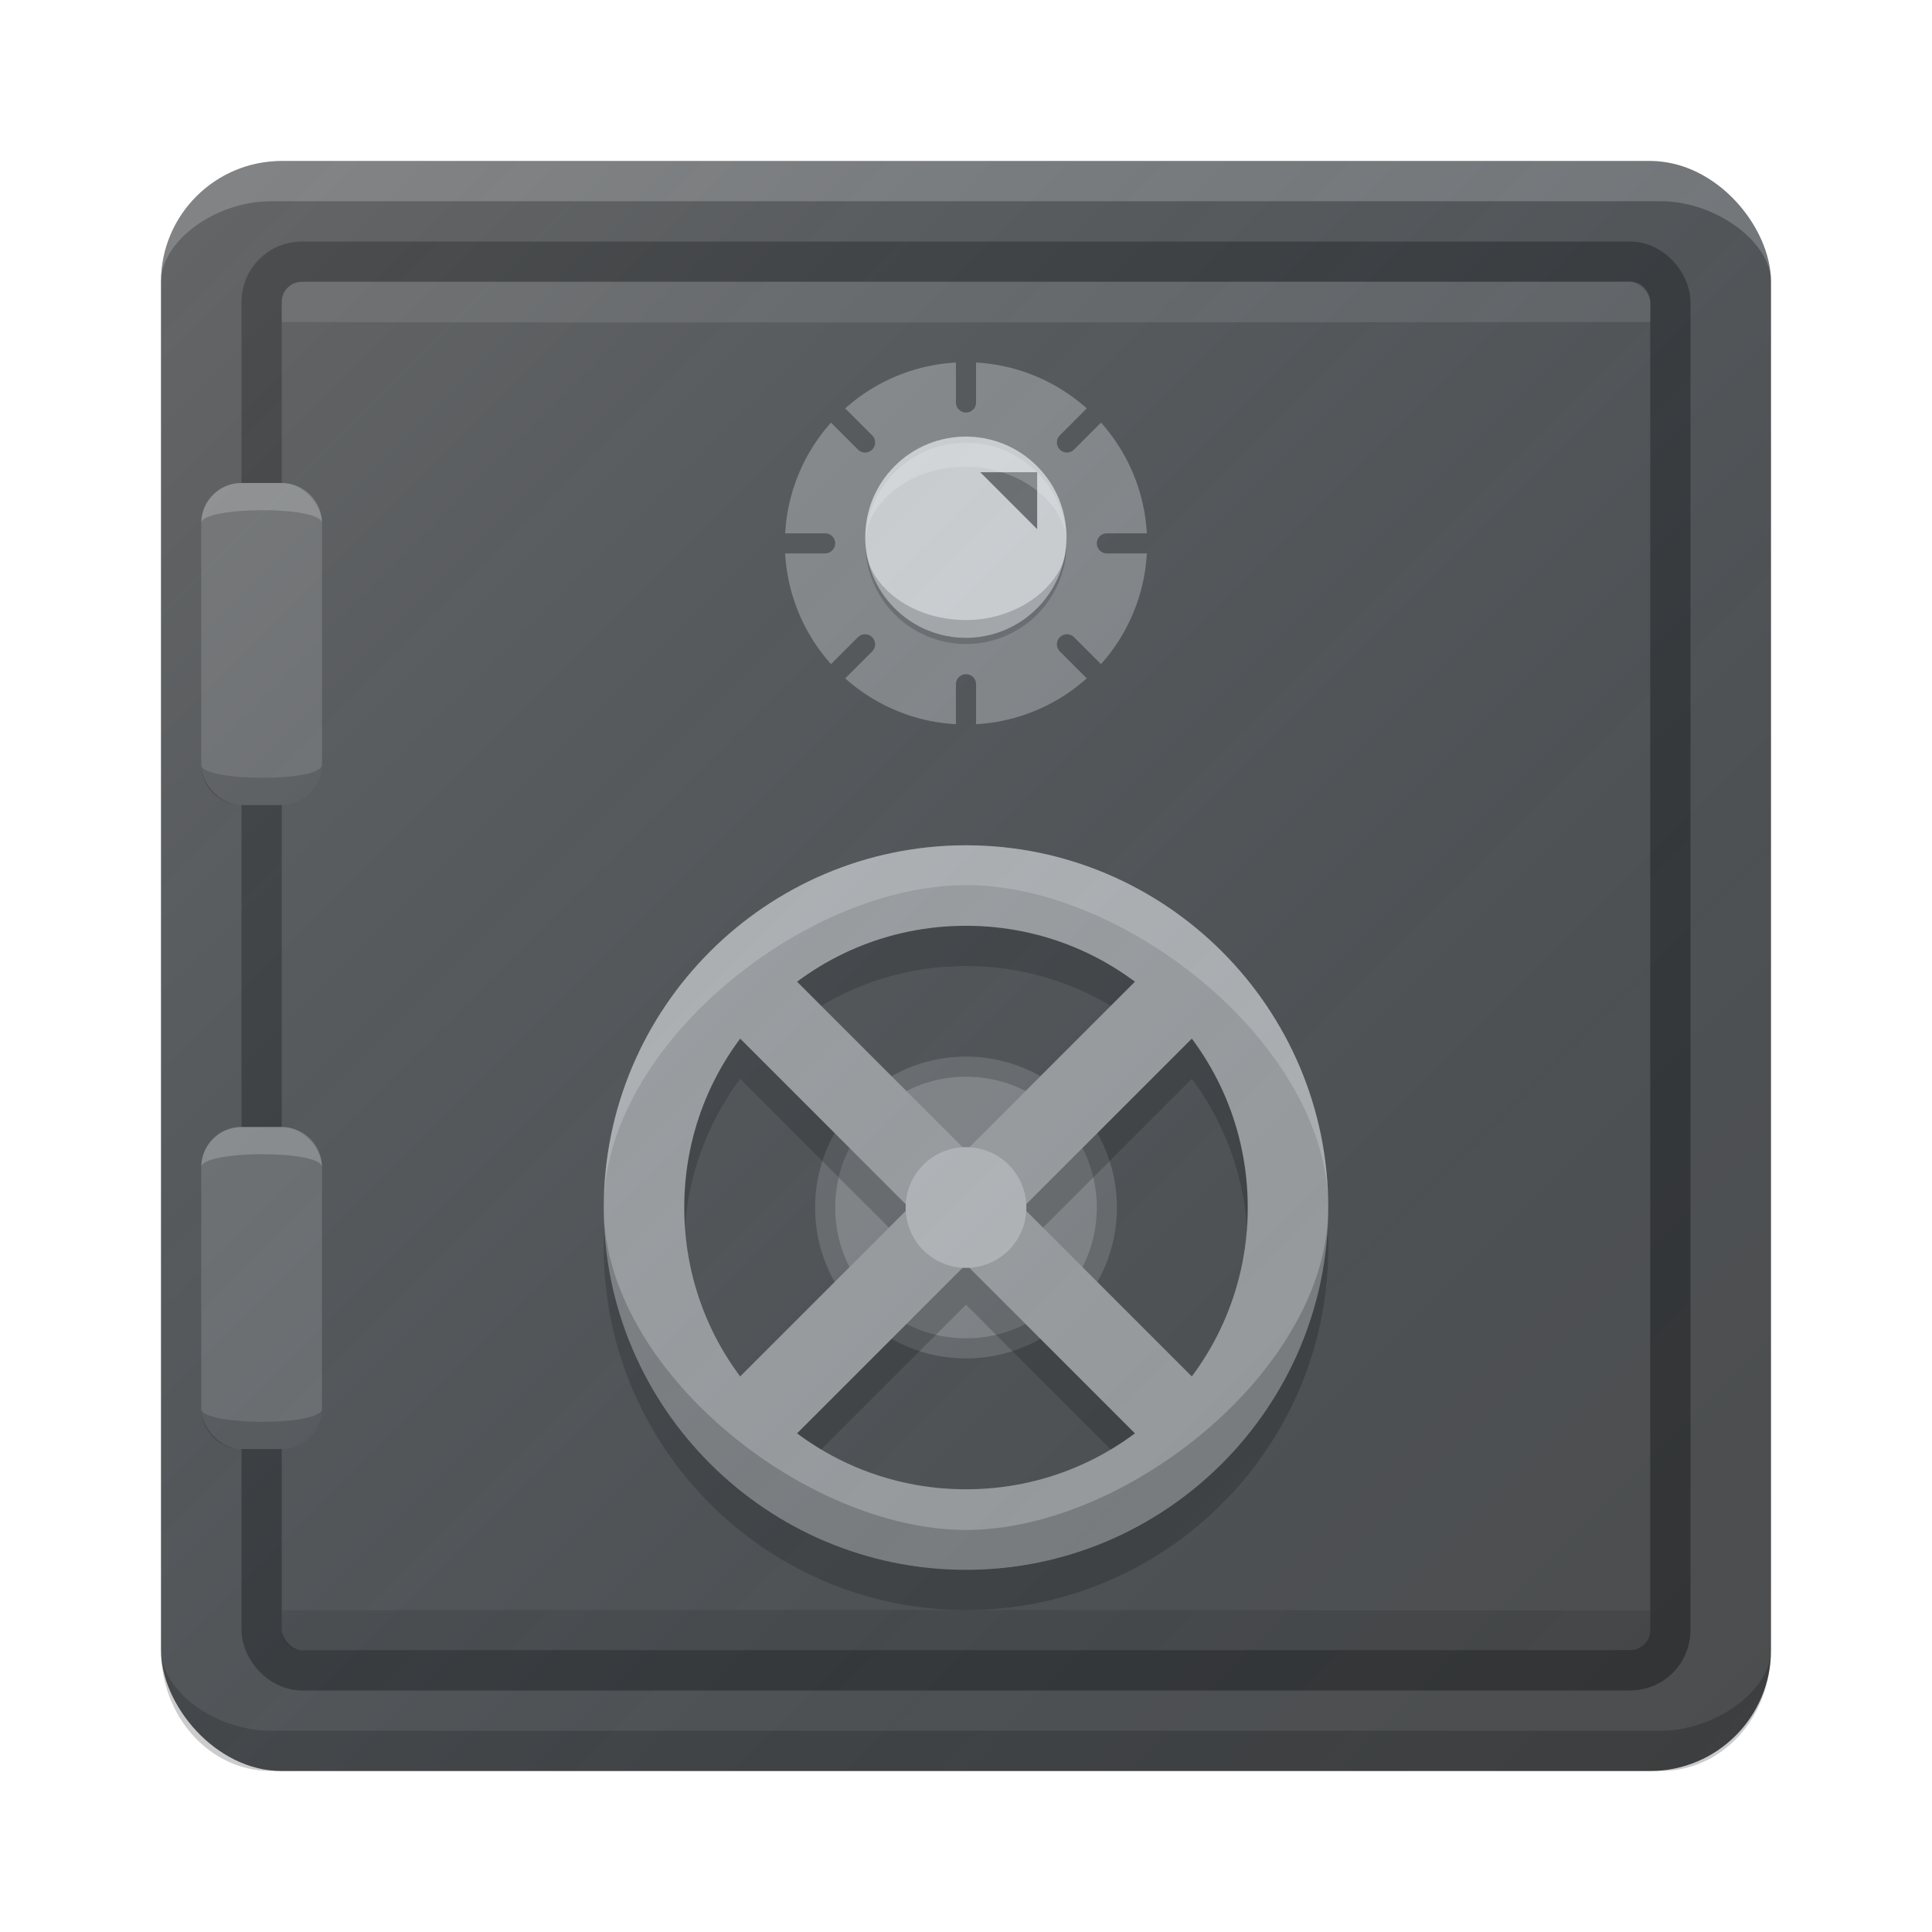 <?xml version="1.0" encoding="UTF-8" standalone="no"?>
<!-- Created with Inkscape (http://www.inkscape.org/) -->

<svg
   xmlns:dc="http://purl.org/dc/elements/1.1/"
   xmlns:cc="http://creativecommons.org/ns#"
   xmlns:rdf="http://www.w3.org/1999/02/22-rdf-syntax-ns#"
   xmlns:svg="http://www.w3.org/2000/svg"
   xmlns="http://www.w3.org/2000/svg"
   xmlns:xlink="http://www.w3.org/1999/xlink"
   xmlns:sodipodi="http://sodipodi.sourceforge.net/DTD/sodipodi-0.dtd"
   xmlns:inkscape="http://www.inkscape.org/namespaces/inkscape"
   width="48"
   height="48"
   id="svg2"
   version="1.1"
   inkscape:version="0.91 r13725"
   sodipodi:docname="deja-dup.svg"
   inkscape:export-filename="/home/afel/Pictures/evos-mockups/personal-app-icons/dejadup"
   inkscape:export-xdpi="360"
   inkscape:export-ydpi="360">
  <defs
     id="defs4">
    <linearGradient
       inkscape:collect="always"
       id="linearGradient4841">
      <stop
         style="stop-color:#ffffff;stop-opacity:0.149"
         offset="0"
         id="stop4843" />
      <stop
         style="stop-color:#177ed5;stop-opacity:0"
         offset="1"
         id="stop4845" />
    </linearGradient>
    <inkscape:perspective
       sodipodi:type="inkscape:persp3d"
       inkscape:vp_x="0 : 12 : 1"
       inkscape:vp_y="0 : 1000 : 0"
       inkscape:vp_z="24 : 12 : 1"
       inkscape:persp3d-origin="12 : 8 : 1"
       id="perspective3810" />
    <linearGradient
       inkscape:collect="always"
       xlink:href="#linearGradient4841"
       id="linearGradient4847"
       x1="-68"
       y1="996.362"
       x2="-20"
       y2="1044.362"
       gradientUnits="userSpaceOnUse"
       gradientTransform="matrix(0.909,0,0,0.909,64,100.76)" />
  </defs>
  <sodipodi:namedview
     id="base"
     pagecolor="#ffffff"
     bordercolor="#666666"
     borderopacity="1.0"
     inkscape:pageopacity="0.0"
     inkscape:pageshadow="2"
     inkscape:zoom="8"
     inkscape:cx="-3.6666327"
     inkscape:cy="13.747376"
     inkscape:document-units="px"
     inkscape:current-layer="layer1"
     showgrid="true"
     inkscape:snap-grids="true"
     inkscape:object-paths="true"
     inkscape:snap-intersection-paths="true"
     inkscape:snap-smooth-nodes="true"
     inkscape:object-nodes="true"
     inkscape:snap-midpoints="true"
     inkscape:window-width="1680"
     inkscape:window-height="996"
     inkscape:window-x="0"
     inkscape:window-y="27"
     inkscape:window-maximized="1"
     inkscape:showpageshadow="false"
     borderlayer="true"
     inkscape:snap-bbox="true"
     inkscape:snap-nodes="true"
     inkscape:bbox-paths="true"
     inkscape:bbox-nodes="true"
     inkscape:snap-bbox-edge-midpoints="true"
     inkscape:snap-bbox-midpoints="false"
     inkscape:snap-global="true">
    <inkscape:grid
       type="xygrid"
       id="grid3808"
       empspacing="4"
       visible="true"
       enabled="true"
       snapvisiblegridlinesonly="true" />
  </sodipodi:namedview>
  <g
     inkscape:label="Layer 1"
     inkscape:groupmode="layer"
     id="layer1"
     transform="translate(0,-1004.362)">
    <g
       id="g4182">
      <rect
         ry="3"
         rx="3"
         y="1008.362"
         x="4"
         height="40"
         width="40"
         id="rect4135"
         style="opacity:1;fill:#4d4d4d;fill-opacity:1;stroke:none;stroke-width:0.5;stroke-linecap:round;stroke-miterlimit:4;stroke-dasharray:none;stroke-opacity:1" />
      <rect
         ry="1"
         rx="1"
         y="1010.862"
         x="6.5"
         height="35"
         width="35"
         id="rect4137"
         style="opacity:1;fill:#4d4d4d;fill-opacity:1;stroke:#333333;stroke-width:1;stroke-linecap:round;stroke-linejoin:round;stroke-miterlimit:4;stroke-dasharray:none;stroke-opacity:1" />
      <rect
         ry="1"
         rx="1"
         y="1016.362"
         x="5"
         height="8"
         width="3"
         id="rect4141"
         style="opacity:1;fill:#666666;fill-opacity:1;stroke:none;stroke-width:1;stroke-linecap:round;stroke-linejoin:round;stroke-miterlimit:4;stroke-dasharray:none;stroke-opacity:1" />
      <rect
         ry="1"
         rx="1"
         y="1032.362"
         x="5"
         height="8"
         width="3"
         id="rect4141-8"
         style="opacity:1;fill:#666666;fill-opacity:1;stroke:none;stroke-width:1;stroke-linecap:round;stroke-linejoin:round;stroke-miterlimit:4;stroke-dasharray:none;stroke-opacity:1" />
      <path
         inkscape:connector-curvature="0"
         id="path4158"
         d="m 28.5,1017.862 a 4.5,4.5 0 0 1 -4.5,4.5 4.5,4.5 0 0 1 -4.5,-4.5 4.5,4.5 0 0 1 4.5,-4.5 4.5,4.5 0 0 1 4.5,4.5 z"
         style="opacity:1;fill:#808080;fill-opacity:1;stroke:none;stroke-width:1;stroke-linecap:round;stroke-linejoin:round;stroke-miterlimit:4;stroke-dasharray:none;stroke-opacity:1" />
      <g
         transform="translate(0,-1)"
         id="g4341">
        <path
           style="fill:none;fill-rule:evenodd;stroke:#4d4d4d;stroke-width:0.5;stroke-linecap:round;stroke-linejoin:miter;stroke-miterlimit:4;stroke-dasharray:none;stroke-opacity:1"
           d="m 24,1014.362 0,1"
           id="path4160"
           inkscape:connector-curvature="0" />
        <path
           style="fill:none;fill-rule:evenodd;stroke:#4d4d4d;stroke-width:0.5;stroke-linecap:round;stroke-linejoin:miter;stroke-miterlimit:4;stroke-dasharray:none;stroke-opacity:1"
           d="m 28.5,1018.862 -1,0"
           id="path4160-4"
           inkscape:connector-curvature="0" />
        <path
           style="fill:none;fill-rule:evenodd;stroke:#4d4d4d;stroke-width:0.5;stroke-linecap:round;stroke-linejoin:miter;stroke-miterlimit:4;stroke-dasharray:none;stroke-opacity:1"
           d="m 20.5,1018.862 -1,0"
           id="path4160-4-6"
           inkscape:connector-curvature="0" />
        <path
           style="fill:none;fill-rule:evenodd;stroke:#4d4d4d;stroke-width:0.5;stroke-linecap:round;stroke-linejoin:miter;stroke-miterlimit:4;stroke-dasharray:none;stroke-opacity:1"
           d="m 24,1022.362 0,1"
           id="path4160-43"
           inkscape:connector-curvature="0" />
        <path
           style="fill:none;fill-rule:evenodd;stroke:#4d4d4d;stroke-width:0.5;stroke-linecap:round;stroke-linejoin:miter;stroke-miterlimit:4;stroke-dasharray:none;stroke-opacity:1"
           d="m 27.215,1022.077 -0.707,-0.707"
           id="path4160-4-8"
           inkscape:connector-curvature="0" />
        <path
           style="fill:none;fill-rule:evenodd;stroke:#4d4d4d;stroke-width:0.5;stroke-linecap:round;stroke-linejoin:miter;stroke-miterlimit:4;stroke-dasharray:none;stroke-opacity:1"
           d="m 21.492,1016.355 -0.707,-0.707"
           id="path4160-4-8-6"
           inkscape:connector-curvature="0" />
        <path
           style="fill:none;fill-rule:evenodd;stroke:#4d4d4d;stroke-width:0.5;stroke-linecap:round;stroke-linejoin:miter;stroke-miterlimit:4;stroke-dasharray:none;stroke-opacity:1"
           d="m 26.508,1016.355 0.707,-0.707"
           id="path4160-4-8-2"
           inkscape:connector-curvature="0" />
        <path
           style="fill:none;fill-rule:evenodd;stroke:#4d4d4d;stroke-width:0.5;stroke-linecap:round;stroke-linejoin:miter;stroke-miterlimit:4;stroke-dasharray:none;stroke-opacity:1"
           d="m 20.785,1022.077 0.707,-0.707"
           id="path4160-4-8-2-1"
           inkscape:connector-curvature="0" />
      </g>
      <circle
         transform="matrix(0.707,0.707,-0.707,0.707,0,0)"
         r="2.5"
         cy="702.767"
         cx="736.708"
         id="path4307"
         style="opacity:1;fill:#cccccc;fill-opacity:1;stroke:none;stroke-width:0.1;stroke-linecap:round;stroke-linejoin:round;stroke-miterlimit:4;stroke-dasharray:none;stroke-opacity:1" />
      <circle
         r="3.5"
         cy="1034.362"
         cx="24"
         id="path4438"
         style="opacity:1;fill:#808080;fill-opacity:1;stroke:#666666;stroke-width:0.5;stroke-linecap:round;stroke-linejoin:round;stroke-miterlimit:4;stroke-dasharray:none;stroke-opacity:1" />
      <g
         style="fill:#000000;fill-opacity:1;opacity:0.2"
         transform="translate(29,-0.999)"
         id="g4501">
        <g
           style="fill:#000000;fill-opacity:1"
           id="g4421-6"
           transform="translate(-27.636,0.95)">
          <path
             inkscape:connector-curvature="0"
             style="opacity:1;fill:#000000;fill-opacity:1;stroke:none;stroke-width:0.5;stroke-linecap:round;stroke-linejoin:round;stroke-miterlimit:4;stroke-dasharray:none;stroke-opacity:1"
             d="m -9.949,26.049 c -0.256,0 -0.511,0.099 -0.707,0.295 -0.392,0.392 -0.392,1.022 0,1.414 L -6.414,32 -10.656,36.242 c -0.392,0.392 -0.392,1.022 0,1.414 0.392,0.392 1.022,0.392 1.414,0 L -5,33.414 -0.758,37.656 c 0.392,0.392 1.022,0.392 1.414,0 0.392,-0.392 0.392,-1.022 0,-1.414 L -3.586,32 0.656,27.758 c 0.392,-0.392 0.392,-1.022 0,-1.414 -0.392,-0.392 -1.022,-0.392 -1.414,0 L -5,30.586 -9.242,26.344 C -9.438,26.148 -9.694,26.049 -9.949,26.049 Z"
             transform="translate(27.636,1003.412)"
             id="rect4389-3-2" />
        </g>
        <path
           style="color:#000000;font-style:normal;font-variant:normal;font-weight:normal;font-stretch:normal;font-size:medium;line-height:normal;font-family:sans-serif;text-indent:0;text-align:start;text-decoration:none;text-decoration-line:none;text-decoration-style:solid;text-decoration-color:#000000;letter-spacing:normal;word-spacing:normal;text-transform:none;direction:ltr;block-progression:tb;writing-mode:lr-tb;baseline-shift:baseline;text-anchor:start;white-space:normal;clip-rule:nonzero;display:inline;overflow:visible;visibility:visible;opacity:1;isolation:auto;mix-blend-mode:normal;color-interpolation:sRGB;color-interpolation-filters:linearRGB;solid-color:#000000;solid-opacity:1;fill:#000000;fill-opacity:1;fill-rule:nonzero;stroke:none;stroke-width:2;stroke-linecap:round;stroke-linejoin:round;stroke-miterlimit:4;stroke-dasharray:none;stroke-dashoffset:0;stroke-opacity:1;color-rendering:auto;image-rendering:auto;shape-rendering:auto;text-rendering:auto;enable-background:accumulate"
           d="m -5,1027.362 c -4.959,0 -9,4.041 -9,9 0,4.959 4.041,9 9,9 4.959,0 9,-4.041 9,-9 0,-4.959 -4.041,-9 -9,-9 z m 0,2 c 3.878,0 7,3.122 7,7 0,3.878 -3.122,7 -7,7 -3.878,0 -7,-3.122 -7,-7 0,-3.878 3.122,-7 7,-7 z"
           id="path4429-4"
           inkscape:connector-curvature="0" />
      </g>
      <g
         style="fill:#999999;fill-opacity:1"
         transform="translate(29,-1.999)"
         id="g4501-4">
        <g
           style="fill:#999999;fill-opacity:1"
           id="g4421-6-1"
           transform="translate(-27.636,0.95)">
          <path
             inkscape:connector-curvature="0"
             style="opacity:1;fill:#999999;fill-opacity:1;stroke:none;stroke-width:0.5;stroke-linecap:round;stroke-linejoin:round;stroke-miterlimit:4;stroke-dasharray:none;stroke-opacity:1"
             d="m -9.949,26.049 c -0.256,0 -0.511,0.099 -0.707,0.295 -0.392,0.392 -0.392,1.022 0,1.414 L -6.414,32 -10.656,36.242 c -0.392,0.392 -0.392,1.022 0,1.414 0.392,0.392 1.022,0.392 1.414,0 L -5,33.414 -0.758,37.656 c 0.392,0.392 1.022,0.392 1.414,0 0.392,-0.392 0.392,-1.022 0,-1.414 L -3.586,32 0.656,27.758 c 0.392,-0.392 0.392,-1.022 0,-1.414 -0.392,-0.392 -1.022,-0.392 -1.414,0 L -5,30.586 -9.242,26.344 C -9.438,26.148 -9.694,26.049 -9.949,26.049 Z"
             transform="translate(27.636,1003.412)"
             id="rect4389-3-2-3" />
        </g>
        <path
           style="color:#000000;font-style:normal;font-variant:normal;font-weight:normal;font-stretch:normal;font-size:medium;line-height:normal;font-family:sans-serif;text-indent:0;text-align:start;text-decoration:none;text-decoration-line:none;text-decoration-style:solid;text-decoration-color:#000000;letter-spacing:normal;word-spacing:normal;text-transform:none;direction:ltr;block-progression:tb;writing-mode:lr-tb;baseline-shift:baseline;text-anchor:start;white-space:normal;clip-rule:nonzero;display:inline;overflow:visible;visibility:visible;opacity:1;isolation:auto;mix-blend-mode:normal;color-interpolation:sRGB;color-interpolation-filters:linearRGB;solid-color:#000000;solid-opacity:1;fill:#999999;fill-opacity:1;fill-rule:nonzero;stroke:none;stroke-width:2;stroke-linecap:round;stroke-linejoin:round;stroke-miterlimit:4;stroke-dasharray:none;stroke-dashoffset:0;stroke-opacity:1;color-rendering:auto;image-rendering:auto;shape-rendering:auto;text-rendering:auto;enable-background:accumulate"
           d="m -5,1027.362 c -4.959,0 -9,4.041 -9,9 0,4.959 4.041,9 9,9 4.959,0 9,-4.041 9,-9 0,-4.959 -4.041,-9 -9,-9 z m 0,2 c 3.878,0 7,3.122 7,7 0,3.878 -3.122,7 -7,7 -3.878,0 -7,-3.122 -7,-7 0,-3.878 3.122,-7 7,-7 z"
           id="path4429-4-0"
           inkscape:connector-curvature="0" />
      </g>
      <circle
         r="1.5"
         cy="1034.362"
         cx="24"
         id="path4438-4"
         style="opacity:1;fill:#b2b2b2;fill-opacity:1;stroke:none;stroke-width:0.5;stroke-linecap:round;stroke-linejoin:round;stroke-miterlimit:4;stroke-dasharray:none;stroke-opacity:1" />
      <g
         style="fill:#999999;fill-opacity:1;opacity:0.2"
         transform="translate(-8,-1.999)"
         id="g4501-4-8">
        <g
           style="fill:#999999;fill-opacity:1"
           id="g4421-6-1-9"
           transform="translate(-27.636,0.95)" />
        <path
           sodipodi:nodetypes="csczc"
           style="color:#000000;font-style:normal;font-variant:normal;font-weight:normal;font-stretch:normal;font-size:medium;line-height:normal;font-family:sans-serif;text-indent:0;text-align:start;text-decoration:none;text-decoration-line:none;text-decoration-style:solid;text-decoration-color:#000000;letter-spacing:normal;word-spacing:normal;text-transform:none;direction:ltr;block-progression:tb;writing-mode:lr-tb;baseline-shift:baseline;text-anchor:start;white-space:normal;clip-rule:nonzero;display:inline;overflow:visible;visibility:visible;opacity:1;isolation:auto;mix-blend-mode:normal;color-interpolation:sRGB;color-interpolation-filters:linearRGB;solid-color:#000000;solid-opacity:1;fill:#ffffff;fill-opacity:1;fill-rule:nonzero;stroke:none;stroke-width:2;stroke-linecap:round;stroke-linejoin:round;stroke-miterlimit:4;stroke-dasharray:none;stroke-dashoffset:0;stroke-opacity:1;color-rendering:auto;image-rendering:auto;shape-rendering:auto;text-rendering:auto;enable-background:accumulate"
           d="m 41,1036.362 c 0,-4.959 -4.041,-9 -9,-9 -4.959,0 -9,4.041 -9,9 0,-4.015 5,-8.011 9,-8.011 4,0 9,4.011 9,8.011 z"
           id="path4429-4-0-2"
           inkscape:connector-curvature="0" />
      </g>
      <g
         style="opacity:0.2;fill:#000000;fill-opacity:1"
         transform="matrix(1,0,0,-1,-8,2070.724)"
         id="g4501-4-8-8">
        <g
           style="fill:#000000;fill-opacity:1"
           id="g4421-6-1-9-2"
           transform="translate(-27.636,0.95)" />
        <path
           sodipodi:nodetypes="csczc"
           style="color:#000000;font-style:normal;font-variant:normal;font-weight:normal;font-stretch:normal;font-size:medium;line-height:normal;font-family:sans-serif;text-indent:0;text-align:start;text-decoration:none;text-decoration-line:none;text-decoration-style:solid;text-decoration-color:#000000;letter-spacing:normal;word-spacing:normal;text-transform:none;direction:ltr;block-progression:tb;writing-mode:lr-tb;baseline-shift:baseline;text-anchor:start;white-space:normal;clip-rule:nonzero;display:inline;overflow:visible;visibility:visible;opacity:1;isolation:auto;mix-blend-mode:normal;color-interpolation:sRGB;color-interpolation-filters:linearRGB;solid-color:#000000;solid-opacity:1;fill:#000000;fill-opacity:1;fill-rule:nonzero;stroke:none;stroke-width:2;stroke-linecap:round;stroke-linejoin:round;stroke-miterlimit:4;stroke-dasharray:none;stroke-dashoffset:0;stroke-opacity:1;color-rendering:auto;image-rendering:auto;shape-rendering:auto;text-rendering:auto;enable-background:accumulate"
           d="m 41,1036.362 c 0,-4.959 -4.041,-9 -9,-9 -4.959,0 -9,4.041 -9,9 0,-4.015 5,-8.011 9,-8.011 4,0 9,4.011 9,8.011 z"
           id="path4429-4-0-2-2"
           inkscape:connector-curvature="0" />
      </g>
      <path
         sodipodi:nodetypes="cccc"
         inkscape:connector-curvature="0"
         id="path4321"
         d="m 25.768,1016.094 -1.414,0 1.414,1.414 0,-1.414"
         style="fill:#666666;fill-opacity:1;fill-rule:evenodd;stroke:none;stroke-width:1px;stroke-linecap:butt;stroke-linejoin:miter;stroke-opacity:1" />
      <path
         sodipodi:nodetypes="cccsc"
         inkscape:connector-curvature="0"
         id="path4307-6"
         d="m 26.5,1017.862 c 0,-0.947 -1.119,-1.905 -2.5,-1.905 -1.381,0 -2.5,0.881 -2.5,1.905 0,-1.381 1.119,-2.5 2.5,-2.5 1.381,0 2.5,1.119 2.5,2.5 z"
         style="opacity:0.2;fill:#ffffff;fill-opacity:1;stroke:none;stroke-width:0.1;stroke-linecap:round;stroke-linejoin:round;stroke-miterlimit:4;stroke-dasharray:none;stroke-opacity:1" />
      <path
         sodipodi:nodetypes="cccsc"
         inkscape:connector-curvature="0"
         id="path4307-6-0"
         d="m 26.5,1017.862 c 0,0.947 -1.119,1.905 -2.5,1.905 -1.381,0 -2.5,-0.881 -2.5,-1.905 0,1.381 1.119,2.5 2.5,2.5 1.381,0 2.5,-1.119 2.5,-2.5 z"
         style="opacity:0.2;fill:#000000;fill-opacity:1;stroke:none;stroke-width:0.1;stroke-linecap:round;stroke-linejoin:round;stroke-miterlimit:4;stroke-dasharray:none;stroke-opacity:1" />
      <path
         sodipodi:nodetypes="ssccs"
         inkscape:connector-curvature="0"
         id="rect4141-2"
         d="m 6,1016.362 1,0 c 0.554,0 1,0.446 1,1 0,-0.441 -3,-0.424 -3,0 0,-0.554 0.446,-1 1,-1 z"
         style="opacity:0.2;fill:#ffffff;fill-opacity:1;stroke:none;stroke-width:1;stroke-linecap:round;stroke-linejoin:round;stroke-miterlimit:4;stroke-dasharray:none;stroke-opacity:1" />
      <path
         sodipodi:nodetypes="ssccs"
         inkscape:connector-curvature="0"
         id="rect4141-2-9"
         d="m 6,1024.362 1,0 c 0.554,0 1,-0.446 1,-1 0,0.441 -3,0.424 -3,0 0,0.554 0.446,1 1,1 z"
         style="opacity:0.2;fill:#000000;fill-opacity:1;stroke:none;stroke-width:1;stroke-linecap:round;stroke-linejoin:round;stroke-miterlimit:4;stroke-dasharray:none;stroke-opacity:1" />
      <path
         sodipodi:nodetypes="ssccs"
         inkscape:connector-curvature="0"
         id="rect4141-2-0"
         d="m 6,1032.362 1,0 c 0.554,0 1,0.446 1,1 0,-0.441 -3,-0.424 -3,0 0,-0.554 0.446,-1 1,-1 z"
         style="opacity:0.2;fill:#ffffff;fill-opacity:1;stroke:none;stroke-width:1;stroke-linecap:round;stroke-linejoin:round;stroke-miterlimit:4;stroke-dasharray:none;stroke-opacity:1" />
      <path
         sodipodi:nodetypes="ssccs"
         inkscape:connector-curvature="0"
         id="rect4141-2-0-0"
         d="m 6,1040.362 1,0 c 0.554,0 1,-0.446 1,-1 0,0.441 -3,0.424 -3,0 0,0.554 0.446,1 1,1 z"
         style="opacity:0.2;fill:#000000;fill-opacity:1;stroke:none;stroke-width:1;stroke-linecap:round;stroke-linejoin:round;stroke-miterlimit:4;stroke-dasharray:none;stroke-opacity:1" />
      <path
         sodipodi:nodetypes="sscsscs"
         inkscape:connector-curvature="0"
         id="rect4135-2"
         d="m 6.727,1008.362 34.545,0 c 1.511,0 2.727,1.32 2.727,3 0,-1 -1.391,-2 -2.727,-2 -8.433,0 -33.393,0 -34.545,0 -1.386,0 -2.727,1 -2.727,2 0,-1.649 1.216,-3 2.727,-3 z"
         style="opacity:0.2;fill:#ffffff;fill-opacity:1;stroke:none;stroke-width:0.5;stroke-linecap:round;stroke-miterlimit:4;stroke-dasharray:none;stroke-opacity:1" />
      <path
         sodipodi:nodetypes="sscsscs"
         inkscape:connector-curvature="0"
         id="rect4135-2-1"
         d="m 6.727,1048.362 34.545,0 c 1.511,0 2.727,-1.32 2.727,-3 0,1 -1.391,2 -2.727,2 -8.433,0 -33.393,0 -34.545,0 -1.386,0 -2.727,-1 -2.727,-2 0,1.649 1.216,3 2.727,3 z"
         style="opacity:0.2;fill:#000000;fill-opacity:1;stroke:none;stroke-width:0.5;stroke-linecap:round;stroke-miterlimit:4;stroke-dasharray:none;stroke-opacity:1" />
      <path
         sodipodi:nodetypes="sszcczs"
         inkscape:connector-curvature="0"
         id="rect4135-2-17"
         d="m 8,1011.362 32,0 c 0.395,0 0.671,-0.053 0.853,0.143 0.181,0.196 0.16,0.402 0.147,0.857 -1,0 -28.009,0.025 -34,0 0,-0.412 -0.043,-0.66 0.137,-0.84 0.18,-0.18 0.278,-0.16 0.863,-0.16 z"
         style="opacity:0.1;fill:#ffffff;fill-opacity:1;stroke:none;stroke-width:0.5;stroke-linecap:round;stroke-miterlimit:4;stroke-dasharray:none;stroke-opacity:1" />
      <path
         sodipodi:nodetypes="sszcczs"
         inkscape:connector-curvature="0"
         id="rect4135-2-17-8"
         d="m 7.998,1045.373 32,0 c 0.395,0 0.671,0.053 0.853,-0.143 0.181,-0.196 0.16,-0.402 0.147,-0.857 -1,0 -28.009,-0.025 -34,0 0,0.412 -0.043,0.66 0.137,0.84 0.18,0.18 0.278,0.16 0.863,0.16 z"
         style="opacity:0.1;fill:#000000;fill-opacity:1;stroke:none;stroke-width:0.5;stroke-linecap:round;stroke-miterlimit:4;stroke-dasharray:none;stroke-opacity:1" />
      <rect
         ry="3"
         rx="3"
         y="1008.362"
         x="4"
         height="40"
         width="40"
         id="rect4135-7"
         style="opacity:1;fill:url(#linearGradient4847);fill-opacity:1;stroke:none;stroke-width:0.5;stroke-linecap:round;stroke-miterlimit:4;stroke-dasharray:none;stroke-opacity:1" />
    </g>
  </g>
</svg>
